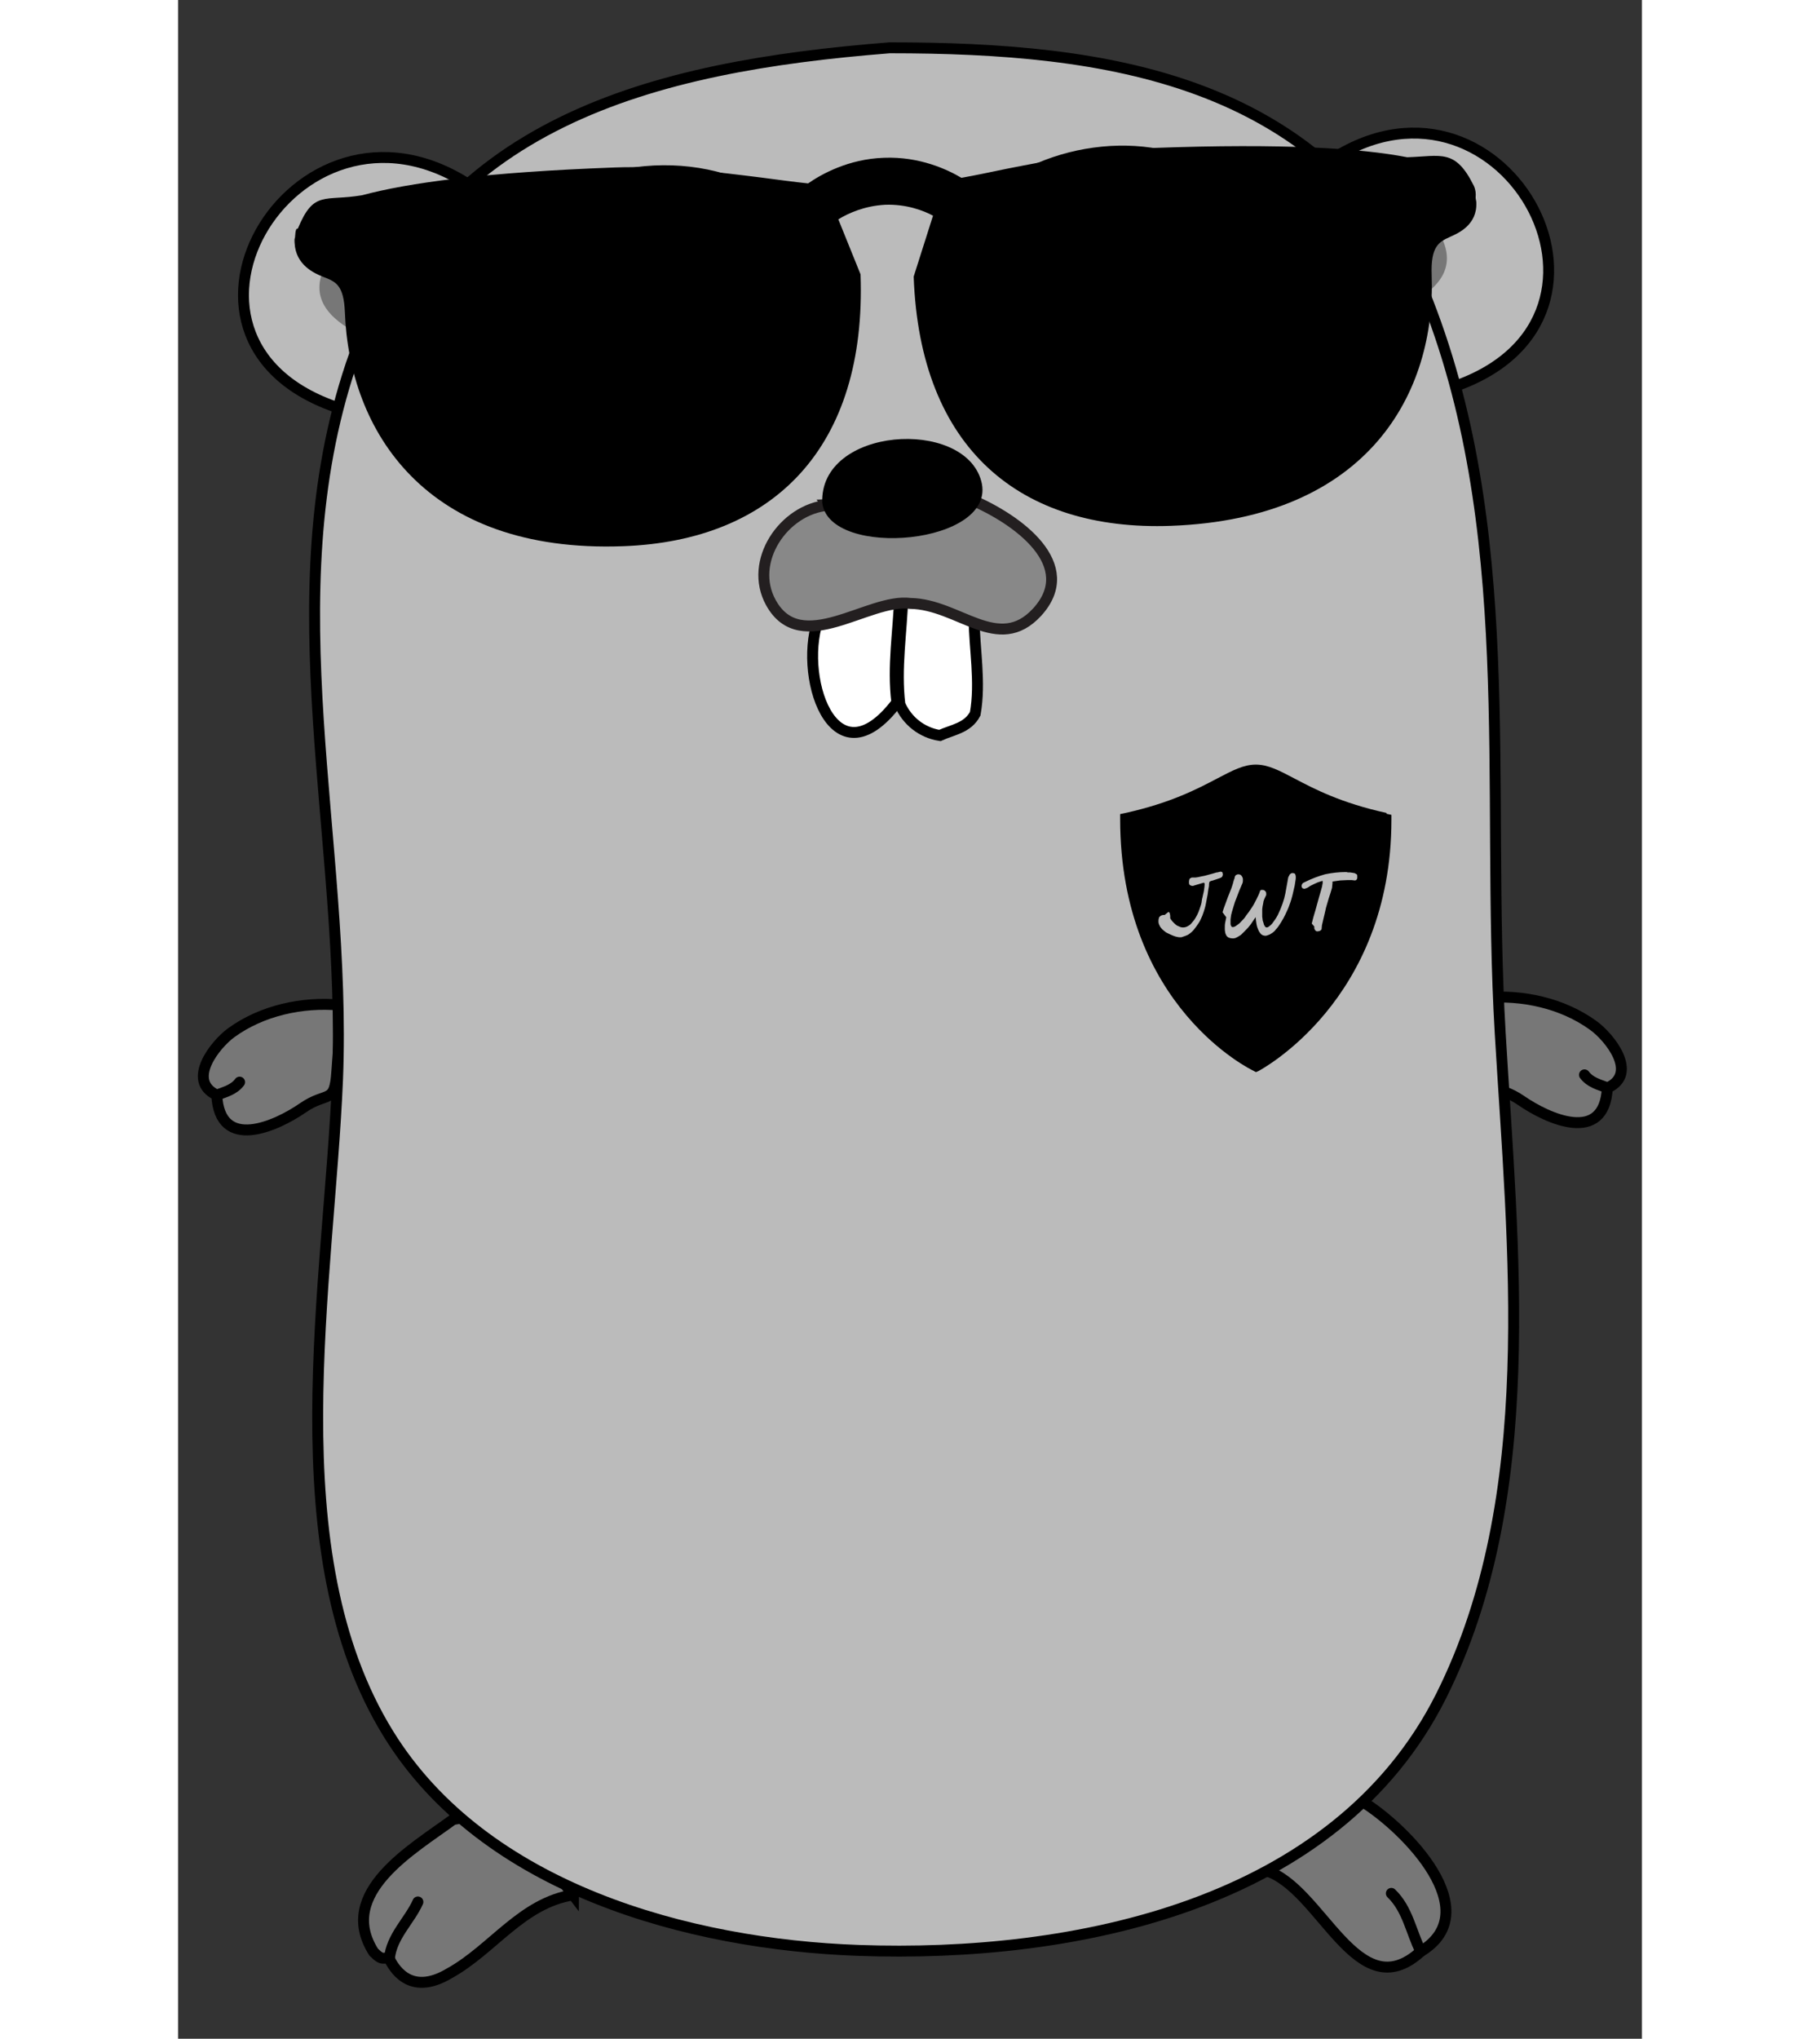 <svg xmlns="http://www.w3.org/2000/svg" viewBox="0 0 401.98 559.47" height="450">
  <rect x="0" y="0" width="401.98" height="559.47" fill="#333333" stroke="none"/>
  <path fill="#777" stroke="#000" stroke-width="3" d="M10.63 300.5c.77 15.74 16.5 8.46 23.63 3.53 6.77-4.67 8.74-.8 9.34-10 .4-6.08 1.1-12.14.74-18.23-10.23-.93-21.36 1.5-29.74 7.6-4.32 3.14-12.42 13.16-3.97 17.1" stroke-linecap="round"/>
  <path fill="#C6B198" stroke="#000" stroke-width="3" d="M10.63 300.5c2.3-.86 4.72-1.46 6.27-3.54" stroke-linecap="round"/>
  <path fill="#BBB" stroke="#000" stroke-width="3" d="M47 112.85C-13.3 95.9 31.54 19.2 79.96 50.75L47 112.85zm267.9-67.87c47.72-33.52 90.85 42.12 35.38 61.15L314.9 44.98z" stroke-linecap="round"/>
  <path fill="#777" stroke="#000" stroke-width="3" d="M325.16 494.34c12.12 7.5 34.28 30.2 16.1 41.18-17.48 16-27.26-17.56-42.6-22.2 6.6-8.98 14.98-17.16 26.5-18.98z" stroke-linecap="round"/>
  <path fill="none" stroke="#000" stroke-width="3" d="M341.26 535.52c-2.7-5.36-3.6-11.62-8.1-15.94" stroke-linecap="round"/>
  <path fill="#777" stroke="#000" stroke-width="3" d="M108.58 519.98c-14.23 2.2-22.24 15.03-34.1 21.55-11.18 6.67-15.46-2.13-16.46-3.92-1.75-.8-1.6.8-4.3-1.9-10.37-16.3 10.8-28.3 21.8-36.4 15.35-3.1 24.97 10.2 33.06 20.8z" stroke-linecap="round"/>
  <path fill="none" stroke="#000" stroke-width="3" d="M58.02 537.6c.54-6.22 5.48-10.4 7.84-15.67" stroke-linecap="round"/>
  <path fill="#777" d="M49.5 91.67c-7.94-4.2-13.78-9.93-8.9-19.13 4.5-8.52 12.86-7.6 20.82-3.38l-11.9 22.5zm288.22-8c7.95-4.2 13.8-9.93 8.92-19.13-4.5-8.52-12.87-7.6-20.83-3.38l12 22.5z"/>
  <path fill="#777" stroke="#000" stroke-width="3" d="M392.48 298.5c-.77 15.74-16.5 8.46-23.63 3.53-6.77-4.67-8.74-.8-9.34-10-.3-6.08-1-12.14-.7-18.23 10.3-.93 21.4 1.5 29.8 7.6 4.4 3.14 12.5 13.16 4 17.1" stroke-linecap="round"/>
  <path fill="#C6B198" stroke="#000" stroke-width="3" d="M392.48 298.5c-2.3-.86-4.72-1.46-6.28-3.54" stroke-linecap="round"/>
  <path fill="#BBB" stroke="#000" stroke-width="3" d="M195.5 13.12c60.38 0 116.97 8.64 146.46 66.63 26.48 65 17.07 135.1 21.1 203.8 3.47 59 11.16 127.15-16.2 181.82-28.8 57.52-100.74 71.98-160 69.86-46.56-1.66-102.8-16.85-129.07-59.38-30.9-49.9-16.3-124.1-14-179.63 2.6-65.77-17.9-131.74 3.7-196.1 22.4-66.76 82.8-81.85 147.9-87" stroke-linecap="round"/>
  <path fill="#FFF" stroke="#000" stroke-width="2.91" d="M206.17 94.16c10.84 63 113.82 46.34 99.03-17.2-13.26-56.98-102.63-41.2-99.03 17.2" stroke-linecap="round"/>
  <path fill="#FFF" stroke="#000" stroke-width="2.82" d="M83.1 104.35c14.05 54.85 101.87 40.8 98.56-14.2-3.97-65.9-112-53.2-98.56 14.2" stroke-linecap="round"/>
  <path fill="#FFF" stroke="#000" stroke-width="3" d="M218.6 169.76c.04 8.2 1.85 17.4.3 26.1-2.08 3.95-6.2 4.37-9.72 5.97-4.9-.77-9-3.98-10.97-8.55-1.2-9.95.5-19.58.8-29.53l19.6 6z" stroke-linecap="round"/>
  <ellipse cx="107.32" cy="95.4" rx="14.83" ry="16.06"/>
  <ellipse cx="114.07" cy="99.03" fill="#FFF" rx="3.5" ry="4.08"/>
  <ellipse cx="231.57" cy="91.4" rx="14.58" ry="16.06"/>
  <ellipse cx="238.2" cy="95.03" fill="#FFF" rx="3.44" ry="4.08"/>
  <path fill="#FFF" stroke="#000" stroke-width="3" d="M176.22 168.87c-6.47 15.68 3.6 47.03 21.16 23.9-1.25-9.94.47-19.57.8-29.52l-21.96 5.62z" stroke-linecap="round"/>
  <path fill="#888" stroke="#231F20" stroke-width="3" d="M178.43 138.67c-12.06 1.03-21.9 15.37-15.64 26.7 8.3 15.04 26.8-1.32 38.3.22 13.3.2 24.1 14 34.8 2.4 11.8-12.9-5.1-25.4-18.4-31l-39.2 1.5z" stroke-linecap="round"/>
  <path d="M176.9 138.04c-.88-20.9 38.95-23.5 43.66-6 4.7 17.44-41.7 21.5-43.65 6-1.5-12.36 0 0 0 0z"/>
  <path d="M32.48 62.86c-.28.7-.28 1.35-.34 2.04 0 .35-.2.67-.16 1.02-.02.28.02.58.03.8.3 6.02 5.4 8.3 7.9 9.27 3.3 1.3 5.6 2.1 5.9 9.7 1.2 32.3 21.9 66.2 76.4 64.2 41.4-1.5 66.9-27.2 65.2-74.6l-6.1-15.1c2.6-1.6 7.1-3.7 12.9-4 5.8-.2 10.5 1.6 13.1 3L202 75.9c1.7 47.33 29.32 69.9 70.64 68.4 54.5-2 72.77-36.8 71.6-68.77-.3-8 2-9.14 5.1-10.55 2.2-1 7.4-3.2 7.17-9.4 0-.4-.2-.9-.2-1.4.1-1.1 0-2.1-.5-3.2-5.1-10.3-9-8.1-18.3-7.83-12.7-2.46-34-3.85-69.7-2.55-13.6.5-27.7 3.26-40.2 5.7-4.3.9-8.6 1.8-12.5 2.5-3.7-2.2-11.4-5.9-21.3-5.5-9.8.34-17.2 4.54-20.8 7.03-3.9-.4-8.2-1-12.6-1.57-12.5-1.58-26.8-3.3-40.5-2.8-35.7 1.3-56.8 4.25-69.3 7.6-10.4 1.8-13.3-1.5-17.7 9.14zm299.4 160.24c-12.54-2.74-19.94-6.63-25.35-9.48-4.2-2.2-7.22-3.8-10.58-3.8-3.35 0-6.38 1.6-10.58 3.8-5.4 2.84-12.8 6.74-25.34 9.5l-1.33.28v1.36c0 51.58 36.17 68.88 36.54 69.05l.75.4.7-.3c.3-.2 36.5-19.1 36.5-69v-1.3l-1.4-.3zm-59.95 27.17c.1 0 .2.05.27.14.07.1.12.2.16.4l.07.4.02.4v.4c.15.3.34.5.57.8.24.3.5.5.8.8s.64.5 1 .6c.36.2.74.3 1.14.3.43 0 .84-.1 1.22-.3s.72-.4 1.05-.8.62-.7.9-1.1c.27-.4.52-.9.74-1.3s.4-.9.58-1.4.3-.9.44-1.3c.1-.4.2-.7.2-1l.1-.6c.2-.7.3-1.5.5-2.2.1-.7.2-1.3.2-2 0-.1-.1-.2-.2-.3l-2.7.8c-.2.1-.3.1-.4.1-.3 0-.5-.1-.7-.2s-.3-.4-.3-.7 0-.6.1-.8c0-.2.1-.3.3-.4.1-.1.3-.2.5-.2h.9l.7-.1.9-.2c.3-.1.7-.1 1-.2l1.1-.3 1.1-.3 1-.3h.2l.4-.1.4-.1h.2c.1 0 .2.1.3.1s.1.1.1.2l.1.3v.2c0 .2-.1.4-.2.6-.2.2-.4.3-.7.4l-.9.3-.9.3c-.3.1-.5.1-.7.2s-.3.2-.3.3c-.1.3-.1.7-.1 1l-.2 1.1-.1.7c0 .3-.1.7-.2 1.2l-.3 1.6c-.1.6-.24 1.2-.4 1.7-.15.6-.4 1.2-.64 1.9-.3.7-.6 1.4-1 2-.4.6-.8 1.2-1.3 1.8-.5.6-1 1-1.6 1.4l-.44.2-.54.2c-.2.1-.4.1-.6.2-.2.1-.4.1-.65.1-.4 0-.8-.1-1.2-.2-.4-.1-.8-.3-1.3-.5s-.8-.4-1.3-.63c-.4-.3-.8-.6-1.1-.9-.3-.3-.6-.7-.7-1-.2-.4-.3-.7-.3-1.1 0-.3 0-.6.1-.8 0-.3.1-.4.3-.6s.3-.2.5-.3c.2-.1.5-.1.8-.1zm14.88.07c.2-.66.4-1.34.7-2.06l.8-2.18.9-2.26c.3-.77.5-1.54.7-2.3l.2-.52.1-.5c.1-.2.2-.34.4-.44.2-.1.3-.15.5-.15s.3.03.5.08.3.2.4.3.2.3.3.5c.1.2.1.4.1.6 0 .3 0 .6-.1.9l-.9 2.1-.8 2.1c-.3.7-.5 1.3-.7 2l-.6 2c0 .1 0 .2-.1.4l-.1.6-.1.8v1.3l.1.4c.1.1.1.2.2.3.1.1.2.1.3.1.3 0 .6-.1 1-.4.4-.3.9-.6 1.3-1.1.5-.5 1-1 1.4-1.7.5-.6 1-1.3 1.5-2.1.5-.7.9-1.5 1.3-2.3.4-.8.8-1.6 1-2.3.1-.2.2-.2.3-.3h.4c.3 0 .5.1.7.3.2.2.3.4.3.7v.4l-.2.4-.4.9c-.1.3-.2.5-.2.8l-.2 1-.1.8v2.1c0 .2.1.4.1.7 0 .3.1.5.2.8l.2.7.3.5s.2.2.4.2.5-.1.7-.3c.3-.2.5-.4.8-.72l.8-1.1c.3-.4.5-.8.78-1.3l.7-1.54.6-1.56.47-1.5c.1-.5.2-.9.3-1.3l.2-1.1.2-1.1.2-1.1s.1-.7.2-1.1c.07-.16.1-.3.2-.4s.1-.3.2-.4c.1-.1.2-.2.37-.3.1-.1.3-.1.4-.1.3 0 .6.1.7.23.1.2.2.5.2.9 0 .3 0 .6-.1 1l-.2 1.3-.3 1.3-.3 1.3c-.2.8-.45 1.7-.8 2.6-.3.9-.7 1.76-1.1 2.6-.4.84-.8 1.6-1.3 2.37-.44.73-.9 1.4-1.4 1.9-.1.2-.3.4-.54.6-.2.2-.47.35-.7.5-.27.2-.5.3-.8.4s-.5.2-.7.2c-.5 0-.9-.1-1.25-.4-.3-.3-.6-.7-.8-1.2-.2-.4-.4-1-.5-1.6-.1-.6-.2-1.3-.23-1.9-.4.6-.8 1.1-1.1 1.6s-.7.9-1 1.3l-.9.93-1 1c-.4.3-.8.5-1.15.7s-.7.3-1.1.3c-.42 0-.8-.07-1.1-.2s-.5-.3-.7-.6c-.12-.27-.3-.57-.32-.9-.1-.37-.1-.7-.1-1.1 0-.5 0-1 .1-1.5l.3-1.5zm24.5 3.1c.3-1.2.6-2.4 1-3.62l1-3.62.4-1.36.3-1.1c.1-.34.2-.64.2-.9.1-.28.1-.53.1-.76v-.34c-.1 0-.2.04-.5.12l-.9.3-1 .45-1 .5-.6.4-.4.2-.3.1-.3.1c-.2 0-.4-.1-.6-.2-.1-.2-.2-.4-.2-.6 0-.1.1-.3.1-.4.1-.1.1-.2.2-.3.1-.1.2-.2.3-.2.1-.1.3-.1.4-.2 1.8-.9 3.7-1.6 5.5-2.1 1.9-.4 3.8-.6 5.6-.6.2 0 .4 0 .6.1h.6c.3 0 .5.1.7.1.2 0 .4.1.6.1.2.1.3.2.5.3s.2.3.2.5v.4c0 .2 0 .3-.1.4 0 .1-.1.2-.2.3-.2.1-.3.1-.4.1l-.9-.1h-1c-.7 0-1.4.1-2.1.1l-2.1.3v.4c0 .4-.1.7-.1 1s-.1.6-.2.9l-.3 1-.4 1.2-.5 1.7c-.2.6-.4 1.4-.6 2.4l-.5 2.1-.3 1.3-.1 1.1c-.1.1-.2.3-.4.4-.2.1-.5.17-.7.17-.2 0-.3 0-.4-.1-.2-.1-.3-.2-.3-.3-.1-.16-.2-.3-.2-.46v-.46z"/>
</svg>